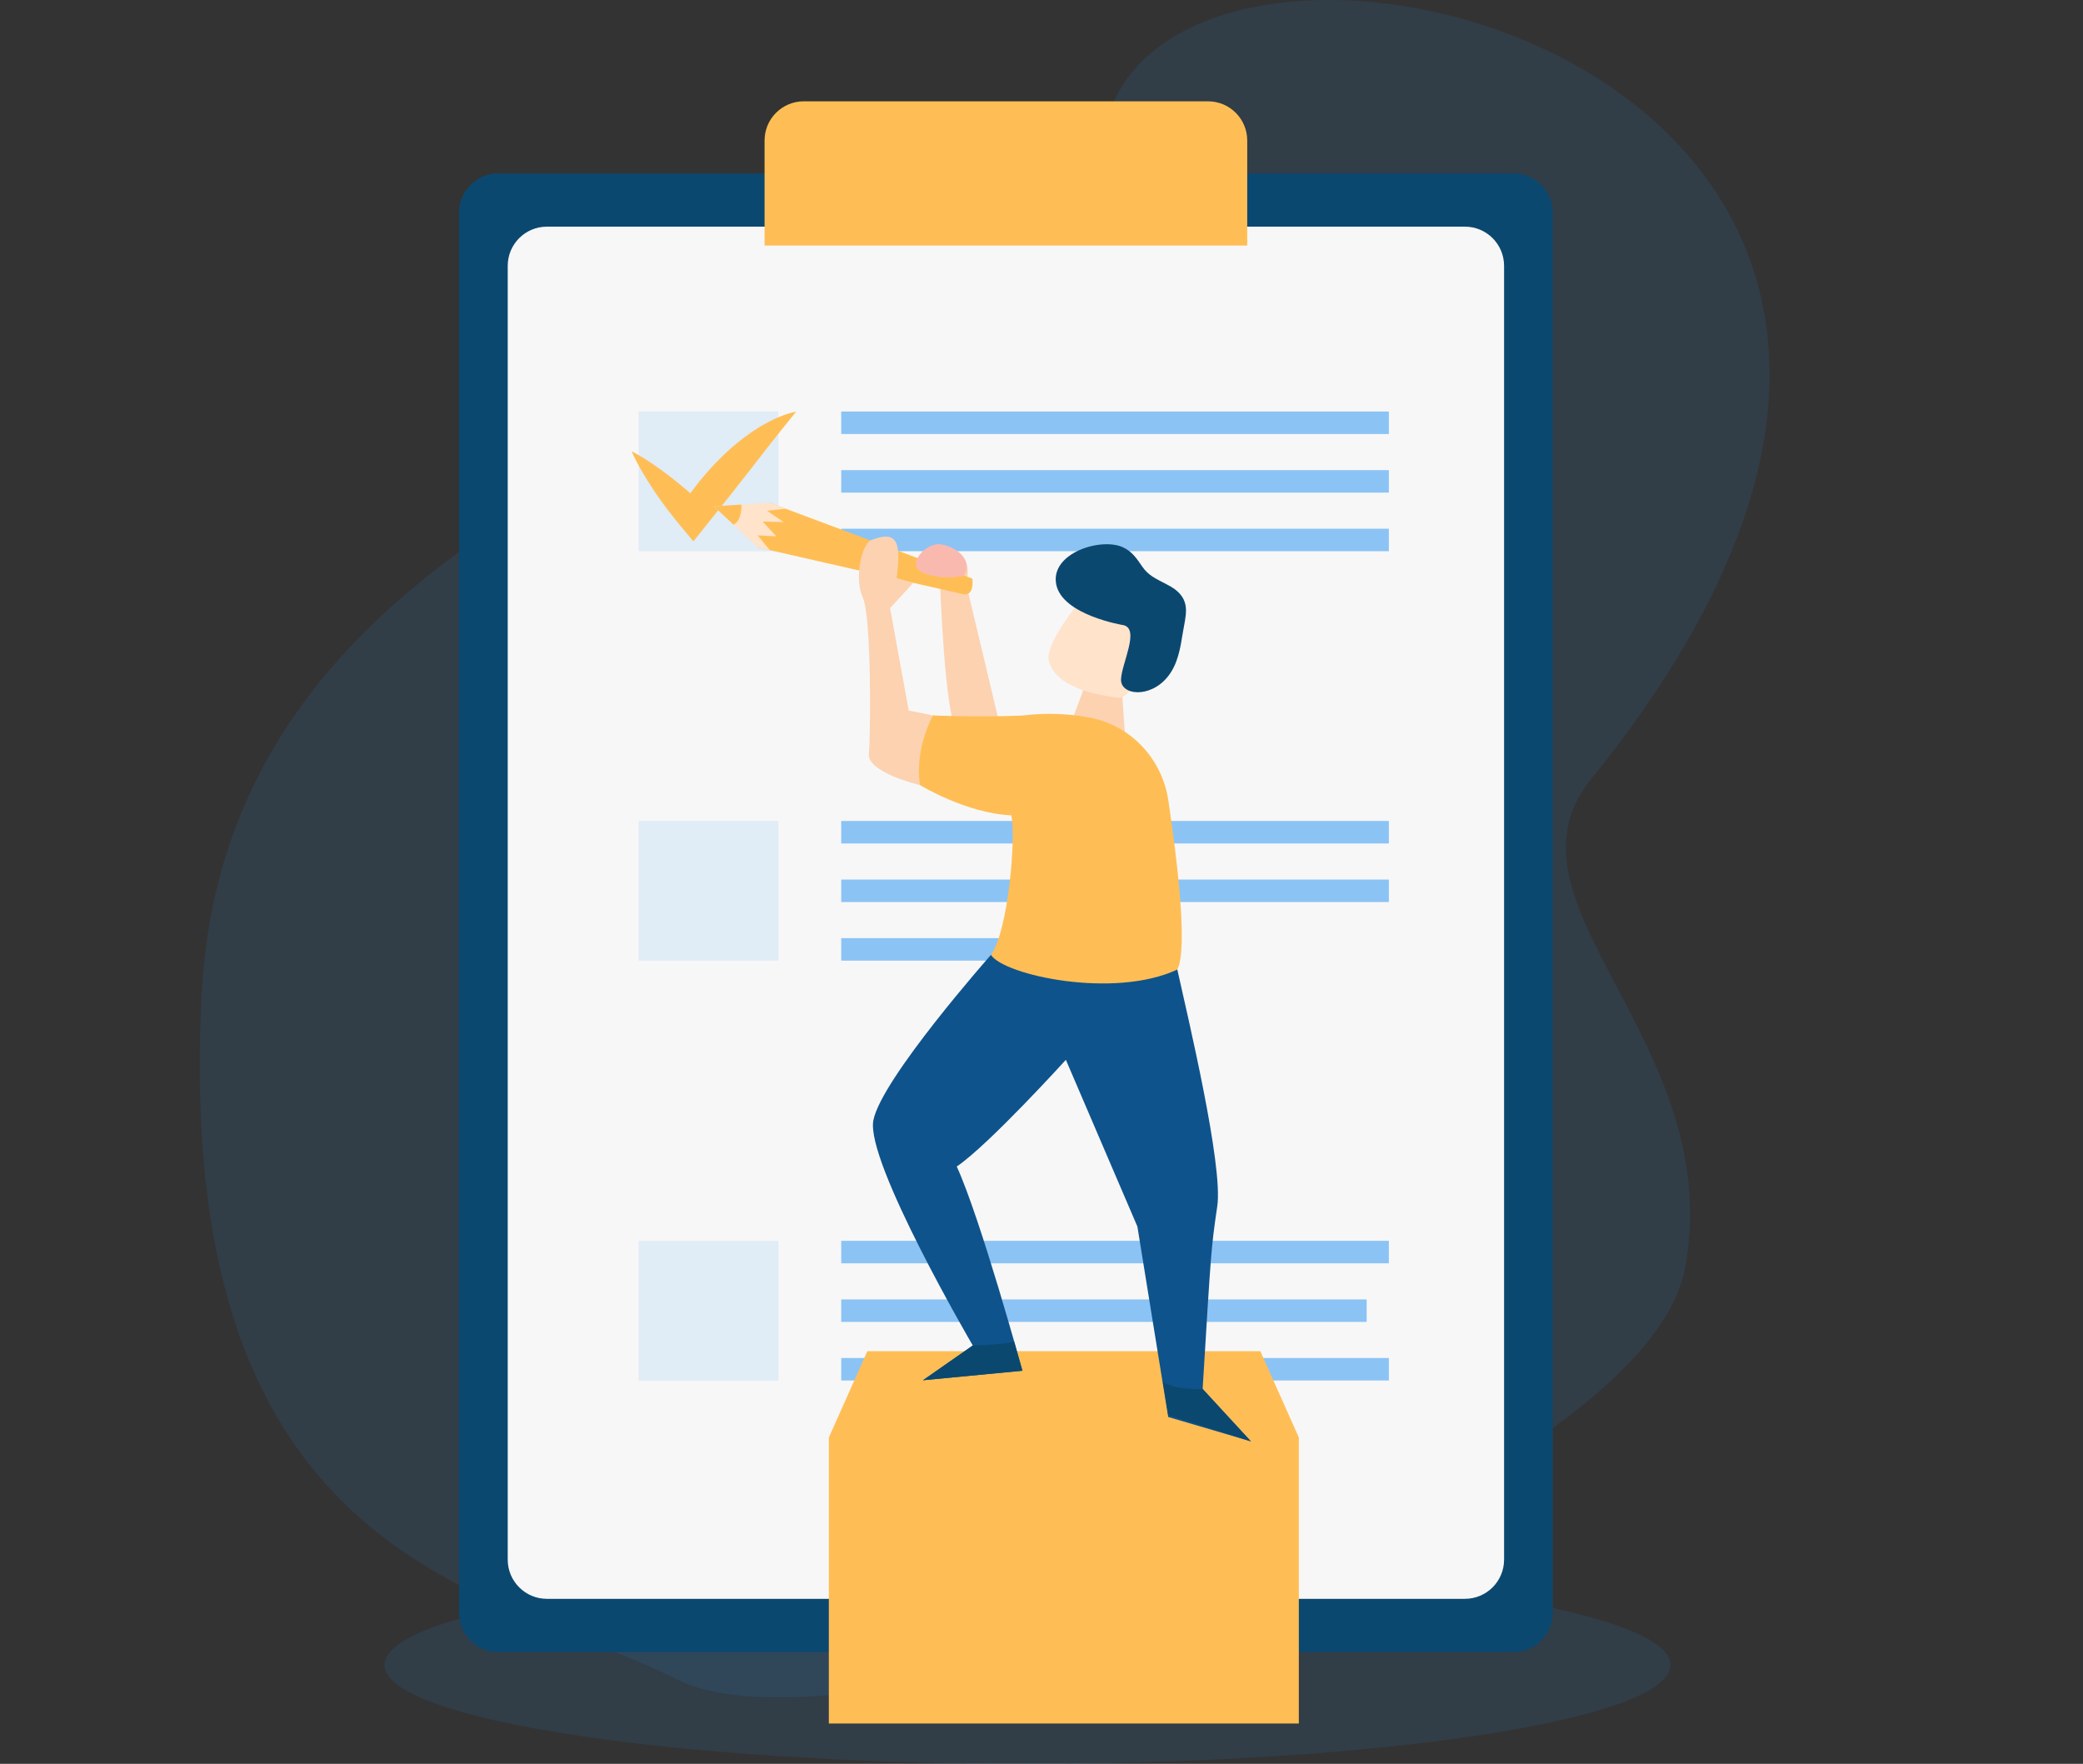 <svg width="137" height="116" viewBox="0 0 137 116" fill="none" xmlns="http://www.w3.org/2000/svg">
<rect x="0" y="0" width="137" height="116" fill="#333333" stroke="none"/>
<g clip-path="url(#clip0_9_78)">
<path opacity="0.11" d="M44.532 110.454C32.715 104.464 11.316 103.276 13.256 65.431C15.196 27.585 66.893 26.328 72.889 7.621C78.885 -11.087 141.984 5.095 104.646 51.246C98.034 59.418 113.555 68.491 110.839 83.36C108.123 98.229 56.349 116.445 44.532 110.454Z" fill="#2A94F4"/>
<path opacity="0.11" d="M67.576 116C90.934 116 109.869 113.089 109.869 109.499C109.869 105.909 90.934 102.998 67.576 102.998C44.219 102.998 25.284 105.909 25.284 109.499C25.284 113.089 44.219 116 67.576 116Z" fill="#2A94F4"/>
<path d="M99.547 108.651H32.77C31.347 108.651 30.193 107.497 30.193 106.073V13.982C30.193 12.559 31.347 11.404 32.77 11.404H99.547C100.97 11.404 102.124 12.559 102.124 13.982V106.073C102.124 107.497 100.97 108.651 99.547 108.651Z" fill="#0B4870"/>
<path d="M96.347 105.149H35.97C34.547 105.149 33.393 103.995 33.393 102.572V17.484C33.393 16.06 34.547 14.906 35.97 14.906H96.347C97.77 14.906 98.924 16.06 98.924 17.484V102.572C98.924 103.995 97.77 105.149 96.347 105.149Z" fill="#F7F7F7"/>
<path opacity="0.11" d="M42.01 27.065H51.194V36.251H42.01V27.065Z" fill="#2A94F4"/>
<path d="M41.545 29.682C42.011 29.92 42.442 30.19 42.863 30.471C43.281 30.754 43.689 31.046 44.082 31.352C44.872 31.961 45.618 32.612 46.332 33.292L44.747 33.409C44.972 33.051 45.211 32.701 45.462 32.361C45.709 32.023 45.968 31.697 46.236 31.376C46.774 30.738 47.35 30.13 47.977 29.568C48.606 29.01 49.277 28.491 50.007 28.051C50.741 27.62 51.523 27.244 52.368 27.065C51.827 27.738 51.321 28.359 50.825 28.988L49.361 30.868C48.876 31.492 48.389 32.114 47.898 32.734L46.427 34.573L45.604 35.602L44.842 34.691C44.209 33.934 43.607 33.149 43.05 32.321C42.769 31.909 42.504 31.483 42.248 31.048C41.995 30.61 41.752 30.163 41.545 29.682Z" fill="#FFBE55"/>
<path opacity="0.11" d="M42.01 53.992H51.194V63.178H42.01V53.992ZM42.01 81.604H51.194V90.791H42.01V81.604Z" fill="#2A94F4"/>
<path opacity="0.52" d="M55.327 27.065H91.346V28.544H55.327V27.065ZM55.327 30.919H91.346V32.398H55.327V30.919ZM71.068 34.772H91.346V36.251H55.327V34.772H71.068ZM55.327 53.992H91.346V55.471H55.327V53.992ZM55.327 57.845H91.346V59.324H55.327V57.845ZM55.327 61.699H72.491V63.178H55.327V61.699ZM55.327 81.604H91.346V83.083H55.327V81.604ZM55.327 85.458H89.886V86.937H55.327V85.458ZM55.327 89.311H91.346V90.79H55.327V89.311Z" fill="#2A94F4"/>
<path d="M82.031 16.146H50.286V9.241C50.286 7.817 51.44 6.663 52.863 6.663H79.453C80.877 6.663 82.031 7.817 82.031 9.241V16.146Z" fill="#FFBE55"/>
<path d="M54.514 94.538H85.424V113.348H54.514V94.538ZM85.424 94.538H54.514L57.046 88.862H82.892L85.424 94.538Z" fill="#FFBE55"/>
<path opacity="0.11" d="M54.514 94.538H85.424V113.348H54.514V94.538Z" fill="#FFBE55"/>
<path d="M65.174 62.8C65.174 62.8 57.956 70.959 57.44 73.689C56.923 76.419 63.981 88.487 63.981 88.487L60.702 90.774L67.246 90.148C67.246 90.148 64.492 80.13 62.926 76.718C65.032 75.29 70.103 69.7 70.103 69.7L74.807 80.664L76.835 93.192L82.272 94.792L79.098 91.347C79.66 82.14 79.65 82.138 80.061 79.323C80.455 76.632 78.121 66.873 77.433 63.763C76.744 60.653 67.209 61.52 65.174 62.8Z" fill="#0E538C"/>
<path d="M63.536 38.363C63.633 38.731 65.923 48.391 65.923 48.391C65.923 48.391 63.842 49.41 62.978 48.244C62.115 47.078 61.826 38.241 61.826 38.241L63.536 38.363Z" fill="#FCD2B1"/>
<path d="M63.164 36.45C63.164 36.45 61.905 35.363 61.515 36.178C61.125 36.994 61.812 37.862 61.826 38.241C61.84 38.62 63.536 38.363 63.536 38.363C63.536 38.363 63.972 37.129 63.164 36.45Z" fill="#FCD2B1"/>
<path d="M63.953 38.053L50.626 33.064C50.626 33.064 49.427 34.402 49.85 36.002L63.368 39.083C63.368 39.083 64.08 39.258 63.953 38.053Z" fill="#FFBE55"/>
<path d="M71.53 44.642L70.367 47.746C70.367 47.746 70.509 49.218 72.119 49.248C73.728 49.279 73.996 48.348 73.996 48.348L73.731 44.665C73.731 44.665 72.218 44.245 71.53 44.642ZM61.365 47.051L59.767 46.733L58.541 39.993L60.064 38.336L58.968 38.02C58.968 38.02 59.185 36.663 59.023 35.963C58.861 35.264 58.401 35.087 57.257 35.538C56.653 35.888 56.176 38.069 56.749 39.305C57.323 40.541 57.266 48.32 57.147 49.571C57.028 50.821 60.508 51.63 60.508 51.63C60.508 51.63 62.173 51.86 62.718 50.117C63.263 48.373 61.365 47.051 61.365 47.051Z" fill="#FCD2B1"/>
<path d="M71.745 47.21C70.468 46.956 68.951 46.847 67.236 47.059C64.17 47.181 61.365 47.051 61.365 47.051C61.365 47.051 60.133 49.2 60.508 51.63C60.508 51.63 63.564 53.5 66.507 53.618C66.843 54.998 66.317 61.242 65.174 62.8C66.035 64.136 73.268 65.715 77.433 63.763C78.14 62.388 77.423 56.526 76.841 52.633C76.439 49.938 74.416 47.74 71.745 47.21Z" fill="#FFBE55"/>
<path d="M71.015 39.55C71.015 39.55 68.706 42.373 68.977 43.457C69.248 44.542 70.548 45.551 73.629 45.893C74.686 45.734 75.857 42.575 75.83 41.914C75.655 37.588 72.151 38.82 71.015 39.55Z" fill="#FFE3CA"/>
<path d="M73.891 41.114C73.891 41.114 69.859 40.463 69.467 38.425C69.074 36.388 72.365 35.341 73.824 35.978C74.446 36.25 74.76 36.725 75.125 37.261C75.537 37.862 76.046 38.066 76.702 38.414C76.913 38.526 77.126 38.639 77.314 38.786C78.331 39.582 77.97 40.528 77.798 41.593C77.633 42.617 77.474 43.67 76.803 44.504C75.635 45.953 73.677 45.728 73.731 44.664C73.785 43.601 74.978 41.366 73.891 41.114ZM63.981 88.487C63.981 88.487 65.95 88.449 66.7 88.234C67.036 89.394 67.246 90.148 67.246 90.148L60.702 90.774L63.981 88.487ZM76.484 90.897C77.427 91.442 79.098 91.347 79.098 91.347L82.272 94.792L76.835 93.065L76.484 90.897Z" fill="#0B4870"/>
<path d="M50.626 33.064L46.956 33.3L49.85 36.002L50.626 36.178L49.834 35.208L51.062 35.273L50.157 34.302L51.547 34.335L50.448 33.591L51.671 33.455L50.626 33.064Z" fill="#FFE3CA"/>
<path d="M48.763 33.184C48.763 33.184 48.82 34.232 48.243 34.502L46.956 33.3L48.763 33.184Z" fill="#FFBE55"/>
<path d="M63.414 37.852C63.414 37.852 62.161 38.196 60.803 37.711C59.445 37.226 60.876 35.685 61.826 35.793C62.776 35.9 64.038 36.752 63.414 37.852Z" fill="#FAB9AF"/>
</g>
<defs>
<clipPath id="clip0_9_78">
<rect width="137" height="116" fill="white"/>
</clipPath>
</defs>
</svg>
